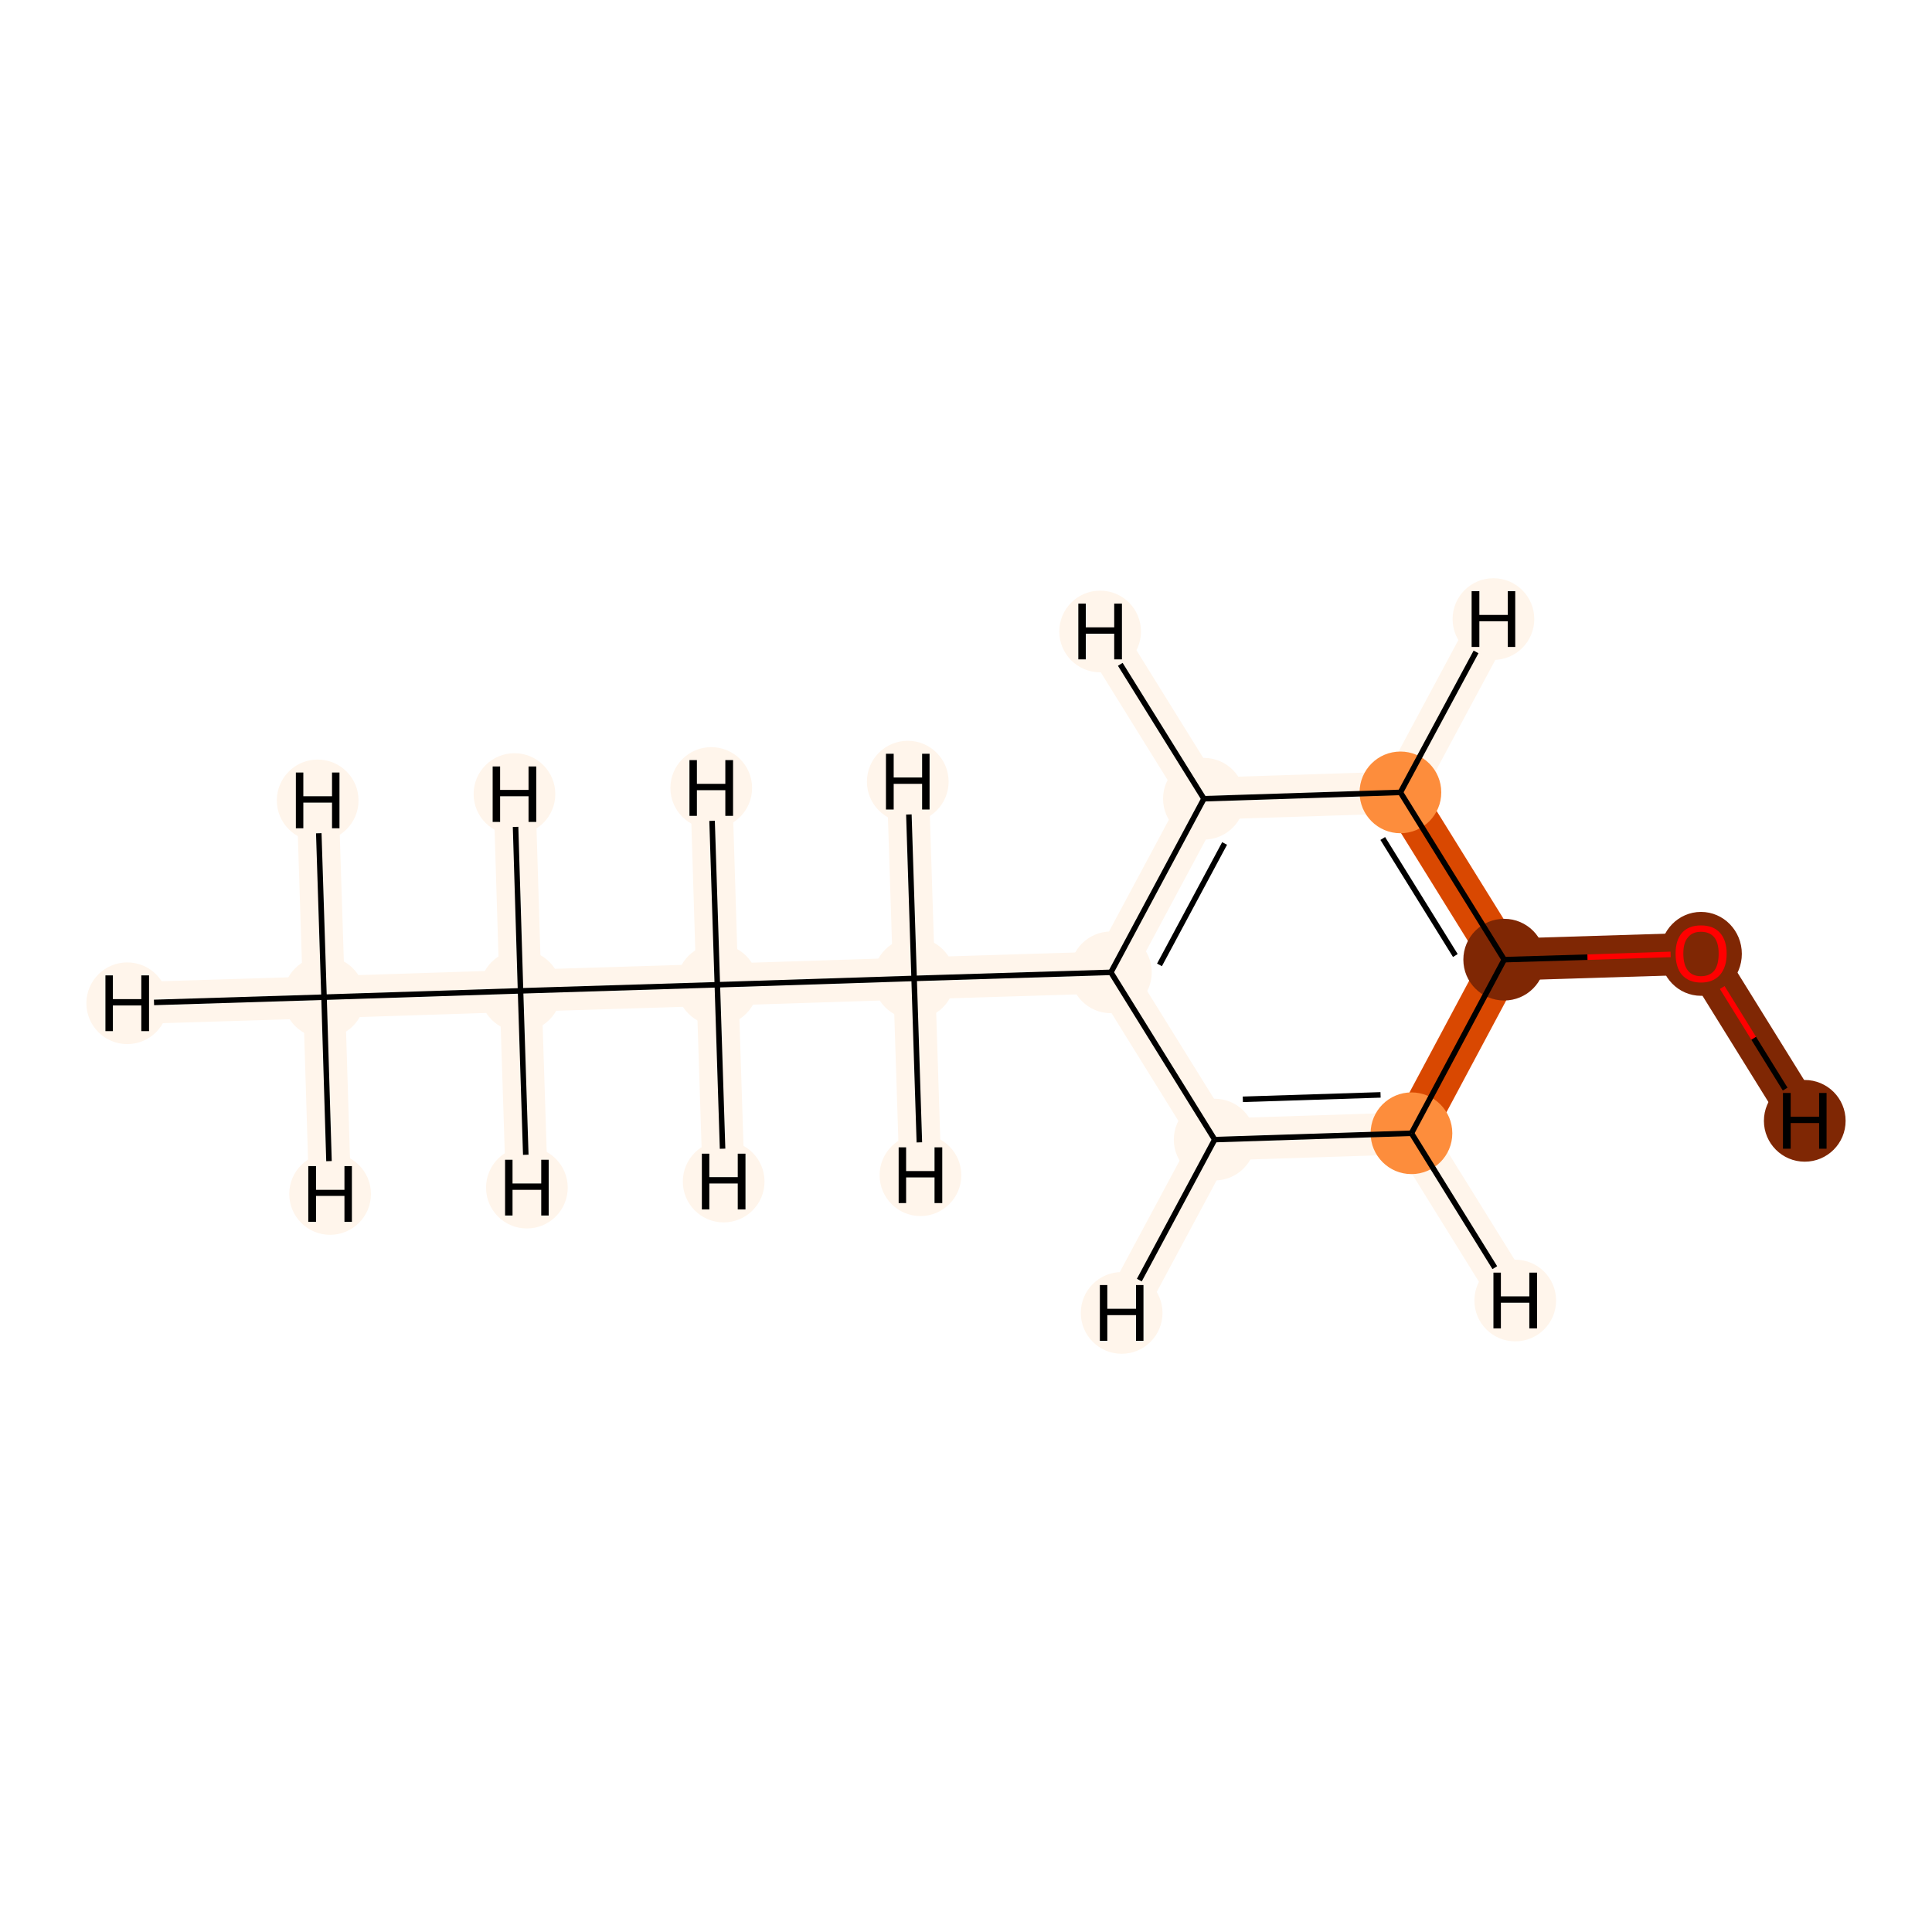 <?xml version='1.0' encoding='iso-8859-1'?>
<svg version='1.1' baseProfile='full'
              xmlns='http://www.w3.org/2000/svg'
                      xmlns:rdkit='http://www.rdkit.org/xml'
                      xmlns:xlink='http://www.w3.org/1999/xlink'
                  xml:space='preserve'
width='700px' height='700px' viewBox='0 0 700 700'>
<!-- END OF HEADER -->
<rect style='opacity:1.0;fill:#FFFFFF;stroke:none' width='700.0' height='700.0' x='0.0' y='0.0'> </rect>
<path d='M 117.4,361.3 L 188.6,359.0' style='fill:none;fill-rule:evenodd;stroke:#FFF5EB;stroke-width:15.2px;stroke-linecap:butt;stroke-linejoin:miter;stroke-opacity:1' />
<path d='M 117.4,361.3 L 46.1,363.5' style='fill:none;fill-rule:evenodd;stroke:#FFF5EB;stroke-width:15.2px;stroke-linecap:butt;stroke-linejoin:miter;stroke-opacity:1' />
<path d='M 117.4,361.3 L 119.6,432.6' style='fill:none;fill-rule:evenodd;stroke:#FFF5EB;stroke-width:15.2px;stroke-linecap:butt;stroke-linejoin:miter;stroke-opacity:1' />
<path d='M 117.4,361.3 L 115.1,290.0' style='fill:none;fill-rule:evenodd;stroke:#FFF5EB;stroke-width:15.2px;stroke-linecap:butt;stroke-linejoin:miter;stroke-opacity:1' />
<path d='M 188.6,359.0 L 259.9,356.8' style='fill:none;fill-rule:evenodd;stroke:#FFF5EB;stroke-width:15.2px;stroke-linecap:butt;stroke-linejoin:miter;stroke-opacity:1' />
<path d='M 188.6,359.0 L 190.9,430.3' style='fill:none;fill-rule:evenodd;stroke:#FFF5EB;stroke-width:15.2px;stroke-linecap:butt;stroke-linejoin:miter;stroke-opacity:1' />
<path d='M 188.6,359.0 L 186.4,287.7' style='fill:none;fill-rule:evenodd;stroke:#FFF5EB;stroke-width:15.2px;stroke-linecap:butt;stroke-linejoin:miter;stroke-opacity:1' />
<path d='M 259.9,356.8 L 331.2,354.5' style='fill:none;fill-rule:evenodd;stroke:#FFF5EB;stroke-width:15.2px;stroke-linecap:butt;stroke-linejoin:miter;stroke-opacity:1' />
<path d='M 259.9,356.8 L 257.7,285.5' style='fill:none;fill-rule:evenodd;stroke:#FFF5EB;stroke-width:15.2px;stroke-linecap:butt;stroke-linejoin:miter;stroke-opacity:1' />
<path d='M 259.9,356.8 L 262.2,428.1' style='fill:none;fill-rule:evenodd;stroke:#FFF5EB;stroke-width:15.2px;stroke-linecap:butt;stroke-linejoin:miter;stroke-opacity:1' />
<path d='M 331.2,354.5 L 402.5,352.3' style='fill:none;fill-rule:evenodd;stroke:#FFF5EB;stroke-width:15.2px;stroke-linecap:butt;stroke-linejoin:miter;stroke-opacity:1' />
<path d='M 331.2,354.5 L 328.9,283.2' style='fill:none;fill-rule:evenodd;stroke:#FFF5EB;stroke-width:15.2px;stroke-linecap:butt;stroke-linejoin:miter;stroke-opacity:1' />
<path d='M 331.2,354.5 L 333.5,425.8' style='fill:none;fill-rule:evenodd;stroke:#FFF5EB;stroke-width:15.2px;stroke-linecap:butt;stroke-linejoin:miter;stroke-opacity:1' />
<path d='M 402.5,352.3 L 436.2,289.4' style='fill:none;fill-rule:evenodd;stroke:#FFF5EB;stroke-width:15.2px;stroke-linecap:butt;stroke-linejoin:miter;stroke-opacity:1' />
<path d='M 402.5,352.3 L 440.1,412.9' style='fill:none;fill-rule:evenodd;stroke:#FFF5EB;stroke-width:15.2px;stroke-linecap:butt;stroke-linejoin:miter;stroke-opacity:1' />
<path d='M 436.2,289.4 L 507.4,287.1' style='fill:none;fill-rule:evenodd;stroke:#FFF5EB;stroke-width:15.2px;stroke-linecap:butt;stroke-linejoin:miter;stroke-opacity:1' />
<path d='M 436.2,289.4 L 398.6,228.8' style='fill:none;fill-rule:evenodd;stroke:#FFF5EB;stroke-width:15.2px;stroke-linecap:butt;stroke-linejoin:miter;stroke-opacity:1' />
<path d='M 507.4,287.1 L 545.0,347.7' style='fill:none;fill-rule:evenodd;stroke:#D94801;stroke-width:15.2px;stroke-linecap:butt;stroke-linejoin:miter;stroke-opacity:1' />
<path d='M 507.4,287.1 L 541.1,224.3' style='fill:none;fill-rule:evenodd;stroke:#FFF5EB;stroke-width:15.2px;stroke-linecap:butt;stroke-linejoin:miter;stroke-opacity:1' />
<path d='M 545.0,347.7 L 511.4,410.6' style='fill:none;fill-rule:evenodd;stroke:#D94801;stroke-width:15.2px;stroke-linecap:butt;stroke-linejoin:miter;stroke-opacity:1' />
<path d='M 545.0,347.7 L 616.3,345.5' style='fill:none;fill-rule:evenodd;stroke:#7F2704;stroke-width:15.2px;stroke-linecap:butt;stroke-linejoin:miter;stroke-opacity:1' />
<path d='M 511.4,410.6 L 440.1,412.9' style='fill:none;fill-rule:evenodd;stroke:#FFF5EB;stroke-width:15.2px;stroke-linecap:butt;stroke-linejoin:miter;stroke-opacity:1' />
<path d='M 511.4,410.6 L 549.0,471.2' style='fill:none;fill-rule:evenodd;stroke:#FFF5EB;stroke-width:15.2px;stroke-linecap:butt;stroke-linejoin:miter;stroke-opacity:1' />
<path d='M 440.1,412.9 L 406.4,475.7' style='fill:none;fill-rule:evenodd;stroke:#FFF5EB;stroke-width:15.2px;stroke-linecap:butt;stroke-linejoin:miter;stroke-opacity:1' />
<path d='M 616.3,345.5 L 653.9,406.1' style='fill:none;fill-rule:evenodd;stroke:#7F2704;stroke-width:15.2px;stroke-linecap:butt;stroke-linejoin:miter;stroke-opacity:1' />
<ellipse cx='117.4' cy='361.3' rx='14.3' ry='14.3'  style='fill:#FFF5EB;fill-rule:evenodd;stroke:#FFF5EB;stroke-width:1.0px;stroke-linecap:butt;stroke-linejoin:miter;stroke-opacity:1' />
<ellipse cx='188.6' cy='359.0' rx='14.3' ry='14.3'  style='fill:#FFF5EB;fill-rule:evenodd;stroke:#FFF5EB;stroke-width:1.0px;stroke-linecap:butt;stroke-linejoin:miter;stroke-opacity:1' />
<ellipse cx='259.9' cy='356.8' rx='14.3' ry='14.3'  style='fill:#FFF5EB;fill-rule:evenodd;stroke:#FFF5EB;stroke-width:1.0px;stroke-linecap:butt;stroke-linejoin:miter;stroke-opacity:1' />
<ellipse cx='331.2' cy='354.5' rx='14.3' ry='14.3'  style='fill:#FFF5EB;fill-rule:evenodd;stroke:#FFF5EB;stroke-width:1.0px;stroke-linecap:butt;stroke-linejoin:miter;stroke-opacity:1' />
<ellipse cx='402.5' cy='352.3' rx='14.3' ry='14.3'  style='fill:#FFF5EB;fill-rule:evenodd;stroke:#FFF5EB;stroke-width:1.0px;stroke-linecap:butt;stroke-linejoin:miter;stroke-opacity:1' />
<ellipse cx='436.2' cy='289.4' rx='14.3' ry='14.3'  style='fill:#FFF5EB;fill-rule:evenodd;stroke:#FFF5EB;stroke-width:1.0px;stroke-linecap:butt;stroke-linejoin:miter;stroke-opacity:1' />
<ellipse cx='507.4' cy='287.1' rx='14.3' ry='14.3'  style='fill:#FD8D3C;fill-rule:evenodd;stroke:#FD8D3C;stroke-width:1.0px;stroke-linecap:butt;stroke-linejoin:miter;stroke-opacity:1' />
<ellipse cx='545.0' cy='347.7' rx='14.3' ry='14.3'  style='fill:#7F2704;fill-rule:evenodd;stroke:#7F2704;stroke-width:1.0px;stroke-linecap:butt;stroke-linejoin:miter;stroke-opacity:1' />
<ellipse cx='511.4' cy='410.6' rx='14.3' ry='14.3'  style='fill:#FD8D3C;fill-rule:evenodd;stroke:#FD8D3C;stroke-width:1.0px;stroke-linecap:butt;stroke-linejoin:miter;stroke-opacity:1' />
<ellipse cx='440.1' cy='412.9' rx='14.3' ry='14.3'  style='fill:#FFF5EB;fill-rule:evenodd;stroke:#FFF5EB;stroke-width:1.0px;stroke-linecap:butt;stroke-linejoin:miter;stroke-opacity:1' />
<ellipse cx='616.3' cy='345.6' rx='14.3' ry='14.7'  style='fill:#7F2704;fill-rule:evenodd;stroke:#7F2704;stroke-width:1.0px;stroke-linecap:butt;stroke-linejoin:miter;stroke-opacity:1' />
<ellipse cx='46.1' cy='363.5' rx='14.3' ry='14.3'  style='fill:#FFF5EB;fill-rule:evenodd;stroke:#FFF5EB;stroke-width:1.0px;stroke-linecap:butt;stroke-linejoin:miter;stroke-opacity:1' />
<ellipse cx='119.6' cy='432.6' rx='14.3' ry='14.3'  style='fill:#FFF5EB;fill-rule:evenodd;stroke:#FFF5EB;stroke-width:1.0px;stroke-linecap:butt;stroke-linejoin:miter;stroke-opacity:1' />
<ellipse cx='115.1' cy='290.0' rx='14.3' ry='14.3'  style='fill:#FFF5EB;fill-rule:evenodd;stroke:#FFF5EB;stroke-width:1.0px;stroke-linecap:butt;stroke-linejoin:miter;stroke-opacity:1' />
<ellipse cx='190.9' cy='430.3' rx='14.3' ry='14.3'  style='fill:#FFF5EB;fill-rule:evenodd;stroke:#FFF5EB;stroke-width:1.0px;stroke-linecap:butt;stroke-linejoin:miter;stroke-opacity:1' />
<ellipse cx='186.4' cy='287.7' rx='14.3' ry='14.3'  style='fill:#FFF5EB;fill-rule:evenodd;stroke:#FFF5EB;stroke-width:1.0px;stroke-linecap:butt;stroke-linejoin:miter;stroke-opacity:1' />
<ellipse cx='257.7' cy='285.5' rx='14.3' ry='14.3'  style='fill:#FFF5EB;fill-rule:evenodd;stroke:#FFF5EB;stroke-width:1.0px;stroke-linecap:butt;stroke-linejoin:miter;stroke-opacity:1' />
<ellipse cx='262.2' cy='428.1' rx='14.3' ry='14.3'  style='fill:#FFF5EB;fill-rule:evenodd;stroke:#FFF5EB;stroke-width:1.0px;stroke-linecap:butt;stroke-linejoin:miter;stroke-opacity:1' />
<ellipse cx='328.9' cy='283.2' rx='14.3' ry='14.3'  style='fill:#FFF5EB;fill-rule:evenodd;stroke:#FFF5EB;stroke-width:1.0px;stroke-linecap:butt;stroke-linejoin:miter;stroke-opacity:1' />
<ellipse cx='333.5' cy='425.8' rx='14.3' ry='14.3'  style='fill:#FFF5EB;fill-rule:evenodd;stroke:#FFF5EB;stroke-width:1.0px;stroke-linecap:butt;stroke-linejoin:miter;stroke-opacity:1' />
<ellipse cx='398.6' cy='228.8' rx='14.3' ry='14.3'  style='fill:#FFF5EB;fill-rule:evenodd;stroke:#FFF5EB;stroke-width:1.0px;stroke-linecap:butt;stroke-linejoin:miter;stroke-opacity:1' />
<ellipse cx='541.1' cy='224.3' rx='14.3' ry='14.3'  style='fill:#FFF5EB;fill-rule:evenodd;stroke:#FFF5EB;stroke-width:1.0px;stroke-linecap:butt;stroke-linejoin:miter;stroke-opacity:1' />
<ellipse cx='549.0' cy='471.2' rx='14.3' ry='14.3'  style='fill:#FFF5EB;fill-rule:evenodd;stroke:#FFF5EB;stroke-width:1.0px;stroke-linecap:butt;stroke-linejoin:miter;stroke-opacity:1' />
<ellipse cx='406.4' cy='475.7' rx='14.3' ry='14.3'  style='fill:#FFF5EB;fill-rule:evenodd;stroke:#FFF5EB;stroke-width:1.0px;stroke-linecap:butt;stroke-linejoin:miter;stroke-opacity:1' />
<ellipse cx='653.9' cy='406.1' rx='14.3' ry='14.3'  style='fill:#7F2704;fill-rule:evenodd;stroke:#7F2704;stroke-width:1.0px;stroke-linecap:butt;stroke-linejoin:miter;stroke-opacity:1' />
<path class='bond-0 atom-0 atom-1' d='M 117.4,361.3 L 188.6,359.0' style='fill:none;fill-rule:evenodd;stroke:#000000;stroke-width:2.0px;stroke-linecap:butt;stroke-linejoin:miter;stroke-opacity:1' />
<path class='bond-11 atom-0 atom-11' d='M 117.4,361.3 L 55.8,363.2' style='fill:none;fill-rule:evenodd;stroke:#000000;stroke-width:2.0px;stroke-linecap:butt;stroke-linejoin:miter;stroke-opacity:1' />
<path class='bond-12 atom-0 atom-12' d='M 117.4,361.3 L 119.2,420.7' style='fill:none;fill-rule:evenodd;stroke:#000000;stroke-width:2.0px;stroke-linecap:butt;stroke-linejoin:miter;stroke-opacity:1' />
<path class='bond-13 atom-0 atom-13' d='M 117.4,361.3 L 115.5,301.9' style='fill:none;fill-rule:evenodd;stroke:#000000;stroke-width:2.0px;stroke-linecap:butt;stroke-linejoin:miter;stroke-opacity:1' />
<path class='bond-1 atom-1 atom-2' d='M 188.6,359.0 L 259.9,356.8' style='fill:none;fill-rule:evenodd;stroke:#000000;stroke-width:2.0px;stroke-linecap:butt;stroke-linejoin:miter;stroke-opacity:1' />
<path class='bond-14 atom-1 atom-14' d='M 188.6,359.0 L 190.5,418.4' style='fill:none;fill-rule:evenodd;stroke:#000000;stroke-width:2.0px;stroke-linecap:butt;stroke-linejoin:miter;stroke-opacity:1' />
<path class='bond-15 atom-1 atom-15' d='M 188.6,359.0 L 186.8,299.6' style='fill:none;fill-rule:evenodd;stroke:#000000;stroke-width:2.0px;stroke-linecap:butt;stroke-linejoin:miter;stroke-opacity:1' />
<path class='bond-2 atom-2 atom-3' d='M 259.9,356.8 L 331.2,354.5' style='fill:none;fill-rule:evenodd;stroke:#000000;stroke-width:2.0px;stroke-linecap:butt;stroke-linejoin:miter;stroke-opacity:1' />
<path class='bond-16 atom-2 atom-16' d='M 259.9,356.8 L 258.0,297.4' style='fill:none;fill-rule:evenodd;stroke:#000000;stroke-width:2.0px;stroke-linecap:butt;stroke-linejoin:miter;stroke-opacity:1' />
<path class='bond-17 atom-2 atom-17' d='M 259.9,356.8 L 261.8,416.2' style='fill:none;fill-rule:evenodd;stroke:#000000;stroke-width:2.0px;stroke-linecap:butt;stroke-linejoin:miter;stroke-opacity:1' />
<path class='bond-3 atom-3 atom-4' d='M 331.2,354.5 L 402.5,352.3' style='fill:none;fill-rule:evenodd;stroke:#000000;stroke-width:2.0px;stroke-linecap:butt;stroke-linejoin:miter;stroke-opacity:1' />
<path class='bond-18 atom-3 atom-18' d='M 331.2,354.5 L 329.3,295.1' style='fill:none;fill-rule:evenodd;stroke:#000000;stroke-width:2.0px;stroke-linecap:butt;stroke-linejoin:miter;stroke-opacity:1' />
<path class='bond-19 atom-3 atom-19' d='M 331.2,354.5 L 333.1,413.9' style='fill:none;fill-rule:evenodd;stroke:#000000;stroke-width:2.0px;stroke-linecap:butt;stroke-linejoin:miter;stroke-opacity:1' />
<path class='bond-4 atom-4 atom-5' d='M 402.5,352.3 L 436.2,289.4' style='fill:none;fill-rule:evenodd;stroke:#000000;stroke-width:2.0px;stroke-linecap:butt;stroke-linejoin:miter;stroke-opacity:1' />
<path class='bond-4 atom-4 atom-5' d='M 420.1,349.6 L 443.7,305.6' style='fill:none;fill-rule:evenodd;stroke:#000000;stroke-width:2.0px;stroke-linecap:butt;stroke-linejoin:miter;stroke-opacity:1' />
<path class='bond-10 atom-9 atom-4' d='M 440.1,412.9 L 402.5,352.3' style='fill:none;fill-rule:evenodd;stroke:#000000;stroke-width:2.0px;stroke-linecap:butt;stroke-linejoin:miter;stroke-opacity:1' />
<path class='bond-5 atom-5 atom-6' d='M 436.2,289.4 L 507.4,287.1' style='fill:none;fill-rule:evenodd;stroke:#000000;stroke-width:2.0px;stroke-linecap:butt;stroke-linejoin:miter;stroke-opacity:1' />
<path class='bond-20 atom-5 atom-20' d='M 436.2,289.4 L 405.9,240.7' style='fill:none;fill-rule:evenodd;stroke:#000000;stroke-width:2.0px;stroke-linecap:butt;stroke-linejoin:miter;stroke-opacity:1' />
<path class='bond-6 atom-6 atom-7' d='M 507.4,287.1 L 545.0,347.7' style='fill:none;fill-rule:evenodd;stroke:#000000;stroke-width:2.0px;stroke-linecap:butt;stroke-linejoin:miter;stroke-opacity:1' />
<path class='bond-6 atom-6 atom-7' d='M 501.0,303.8 L 527.3,346.2' style='fill:none;fill-rule:evenodd;stroke:#000000;stroke-width:2.0px;stroke-linecap:butt;stroke-linejoin:miter;stroke-opacity:1' />
<path class='bond-21 atom-6 atom-21' d='M 507.4,287.1 L 534.8,236.2' style='fill:none;fill-rule:evenodd;stroke:#000000;stroke-width:2.0px;stroke-linecap:butt;stroke-linejoin:miter;stroke-opacity:1' />
<path class='bond-7 atom-7 atom-8' d='M 545.0,347.7 L 511.4,410.6' style='fill:none;fill-rule:evenodd;stroke:#000000;stroke-width:2.0px;stroke-linecap:butt;stroke-linejoin:miter;stroke-opacity:1' />
<path class='bond-9 atom-7 atom-10' d='M 545.0,347.7 L 575.2,346.8' style='fill:none;fill-rule:evenodd;stroke:#000000;stroke-width:2.0px;stroke-linecap:butt;stroke-linejoin:miter;stroke-opacity:1' />
<path class='bond-9 atom-7 atom-10' d='M 575.2,346.8 L 605.3,345.8' style='fill:none;fill-rule:evenodd;stroke:#FF0000;stroke-width:2.0px;stroke-linecap:butt;stroke-linejoin:miter;stroke-opacity:1' />
<path class='bond-8 atom-8 atom-9' d='M 511.4,410.6 L 440.1,412.9' style='fill:none;fill-rule:evenodd;stroke:#000000;stroke-width:2.0px;stroke-linecap:butt;stroke-linejoin:miter;stroke-opacity:1' />
<path class='bond-8 atom-8 atom-9' d='M 500.2,396.7 L 450.3,398.3' style='fill:none;fill-rule:evenodd;stroke:#000000;stroke-width:2.0px;stroke-linecap:butt;stroke-linejoin:miter;stroke-opacity:1' />
<path class='bond-22 atom-8 atom-22' d='M 511.4,410.6 L 541.6,459.3' style='fill:none;fill-rule:evenodd;stroke:#000000;stroke-width:2.0px;stroke-linecap:butt;stroke-linejoin:miter;stroke-opacity:1' />
<path class='bond-23 atom-9 atom-23' d='M 440.1,412.9 L 412.8,463.8' style='fill:none;fill-rule:evenodd;stroke:#000000;stroke-width:2.0px;stroke-linecap:butt;stroke-linejoin:miter;stroke-opacity:1' />
<path class='bond-24 atom-10 atom-24' d='M 624.0,357.8 L 635.4,376.2' style='fill:none;fill-rule:evenodd;stroke:#FF0000;stroke-width:2.0px;stroke-linecap:butt;stroke-linejoin:miter;stroke-opacity:1' />
<path class='bond-24 atom-10 atom-24' d='M 635.4,376.2 L 646.8,394.6' style='fill:none;fill-rule:evenodd;stroke:#000000;stroke-width:2.0px;stroke-linecap:butt;stroke-linejoin:miter;stroke-opacity:1' />
<path  class='atom-10' d='M 607.1 345.5
Q 607.1 340.7, 609.4 338.0
Q 611.8 335.3, 616.3 335.3
Q 620.8 335.3, 623.2 338.0
Q 625.6 340.7, 625.6 345.5
Q 625.6 350.4, 623.2 353.2
Q 620.7 356.0, 616.3 356.0
Q 611.9 356.0, 609.4 353.2
Q 607.1 350.5, 607.1 345.5
M 616.3 353.7
Q 619.4 353.7, 621.1 351.7
Q 622.7 349.6, 622.7 345.5
Q 622.7 341.6, 621.1 339.6
Q 619.4 337.6, 616.3 337.6
Q 613.2 337.6, 611.6 339.6
Q 609.9 341.5, 609.9 345.5
Q 609.9 349.6, 611.6 351.7
Q 613.2 353.7, 616.3 353.7
' fill='#FF0000'/>
<path  class='atom-11' d='M 38.2 353.4
L 40.9 353.4
L 40.9 362.0
L 51.2 362.0
L 51.2 353.4
L 54.0 353.4
L 54.0 373.6
L 51.2 373.6
L 51.2 364.3
L 40.9 364.3
L 40.9 373.6
L 38.2 373.6
L 38.2 353.4
' fill='#000000'/>
<path  class='atom-12' d='M 111.7 422.5
L 114.5 422.5
L 114.5 431.1
L 124.8 431.1
L 124.8 422.5
L 127.5 422.5
L 127.5 442.7
L 124.8 442.7
L 124.8 433.3
L 114.5 433.3
L 114.5 442.7
L 111.7 442.7
L 111.7 422.5
' fill='#000000'/>
<path  class='atom-13' d='M 107.2 279.9
L 109.9 279.9
L 109.9 288.5
L 120.3 288.5
L 120.3 279.9
L 123.0 279.9
L 123.0 300.1
L 120.3 300.1
L 120.3 290.8
L 109.9 290.8
L 109.9 300.1
L 107.2 300.1
L 107.2 279.9
' fill='#000000'/>
<path  class='atom-14' d='M 183.0 420.2
L 185.7 420.2
L 185.7 428.8
L 196.1 428.8
L 196.1 420.2
L 198.8 420.2
L 198.8 440.4
L 196.1 440.4
L 196.1 431.1
L 185.7 431.1
L 185.7 440.4
L 183.0 440.4
L 183.0 420.2
' fill='#000000'/>
<path  class='atom-15' d='M 178.5 277.7
L 181.2 277.7
L 181.2 286.2
L 191.5 286.2
L 191.5 277.7
L 194.3 277.7
L 194.3 297.8
L 191.5 297.8
L 191.5 288.5
L 181.2 288.5
L 181.2 297.8
L 178.5 297.8
L 178.5 277.7
' fill='#000000'/>
<path  class='atom-16' d='M 249.8 275.4
L 252.5 275.4
L 252.5 284.0
L 262.8 284.0
L 262.8 275.4
L 265.6 275.4
L 265.6 295.6
L 262.8 295.6
L 262.8 286.3
L 252.5 286.3
L 252.5 295.6
L 249.8 295.6
L 249.8 275.4
' fill='#000000'/>
<path  class='atom-17' d='M 254.3 418.0
L 257.0 418.0
L 257.0 426.5
L 267.3 426.5
L 267.3 418.0
L 270.1 418.0
L 270.1 438.2
L 267.3 438.2
L 267.3 428.8
L 257.0 428.8
L 257.0 438.2
L 254.3 438.2
L 254.3 418.0
' fill='#000000'/>
<path  class='atom-18' d='M 321.0 273.1
L 323.8 273.1
L 323.8 281.7
L 334.1 281.7
L 334.1 273.1
L 336.8 273.1
L 336.8 293.3
L 334.1 293.3
L 334.1 284.0
L 323.8 284.0
L 323.8 293.3
L 321.0 293.3
L 321.0 273.1
' fill='#000000'/>
<path  class='atom-19' d='M 325.6 415.7
L 328.3 415.7
L 328.3 424.3
L 338.6 424.3
L 338.6 415.7
L 341.4 415.7
L 341.4 435.9
L 338.6 435.9
L 338.6 426.6
L 328.3 426.6
L 328.3 435.9
L 325.6 435.9
L 325.6 415.7
' fill='#000000'/>
<path  class='atom-20' d='M 390.7 218.7
L 393.4 218.7
L 393.4 227.3
L 403.7 227.3
L 403.7 218.7
L 406.5 218.7
L 406.5 238.9
L 403.7 238.9
L 403.7 229.6
L 393.4 229.6
L 393.4 238.9
L 390.7 238.9
L 390.7 218.7
' fill='#000000'/>
<path  class='atom-21' d='M 533.2 214.2
L 536.0 214.2
L 536.0 222.8
L 546.3 222.8
L 546.3 214.2
L 549.0 214.2
L 549.0 234.4
L 546.3 234.4
L 546.3 225.1
L 536.0 225.1
L 536.0 234.4
L 533.2 234.4
L 533.2 214.2
' fill='#000000'/>
<path  class='atom-22' d='M 541.1 461.1
L 543.8 461.1
L 543.8 469.7
L 554.1 469.7
L 554.1 461.1
L 556.9 461.1
L 556.9 481.3
L 554.1 481.3
L 554.1 472.0
L 543.8 472.0
L 543.8 481.3
L 541.1 481.3
L 541.1 461.1
' fill='#000000'/>
<path  class='atom-23' d='M 398.5 465.6
L 401.2 465.6
L 401.2 474.2
L 411.6 474.2
L 411.6 465.6
L 414.3 465.6
L 414.3 485.8
L 411.6 485.8
L 411.6 476.5
L 401.2 476.5
L 401.2 485.8
L 398.5 485.8
L 398.5 465.6
' fill='#000000'/>
<path  class='atom-24' d='M 646.0 396.0
L 648.8 396.0
L 648.8 404.6
L 659.1 404.6
L 659.1 396.0
L 661.8 396.0
L 661.8 416.2
L 659.1 416.2
L 659.1 406.9
L 648.8 406.9
L 648.8 416.2
L 646.0 416.2
L 646.0 396.0
' fill='#000000'/>
</svg>

